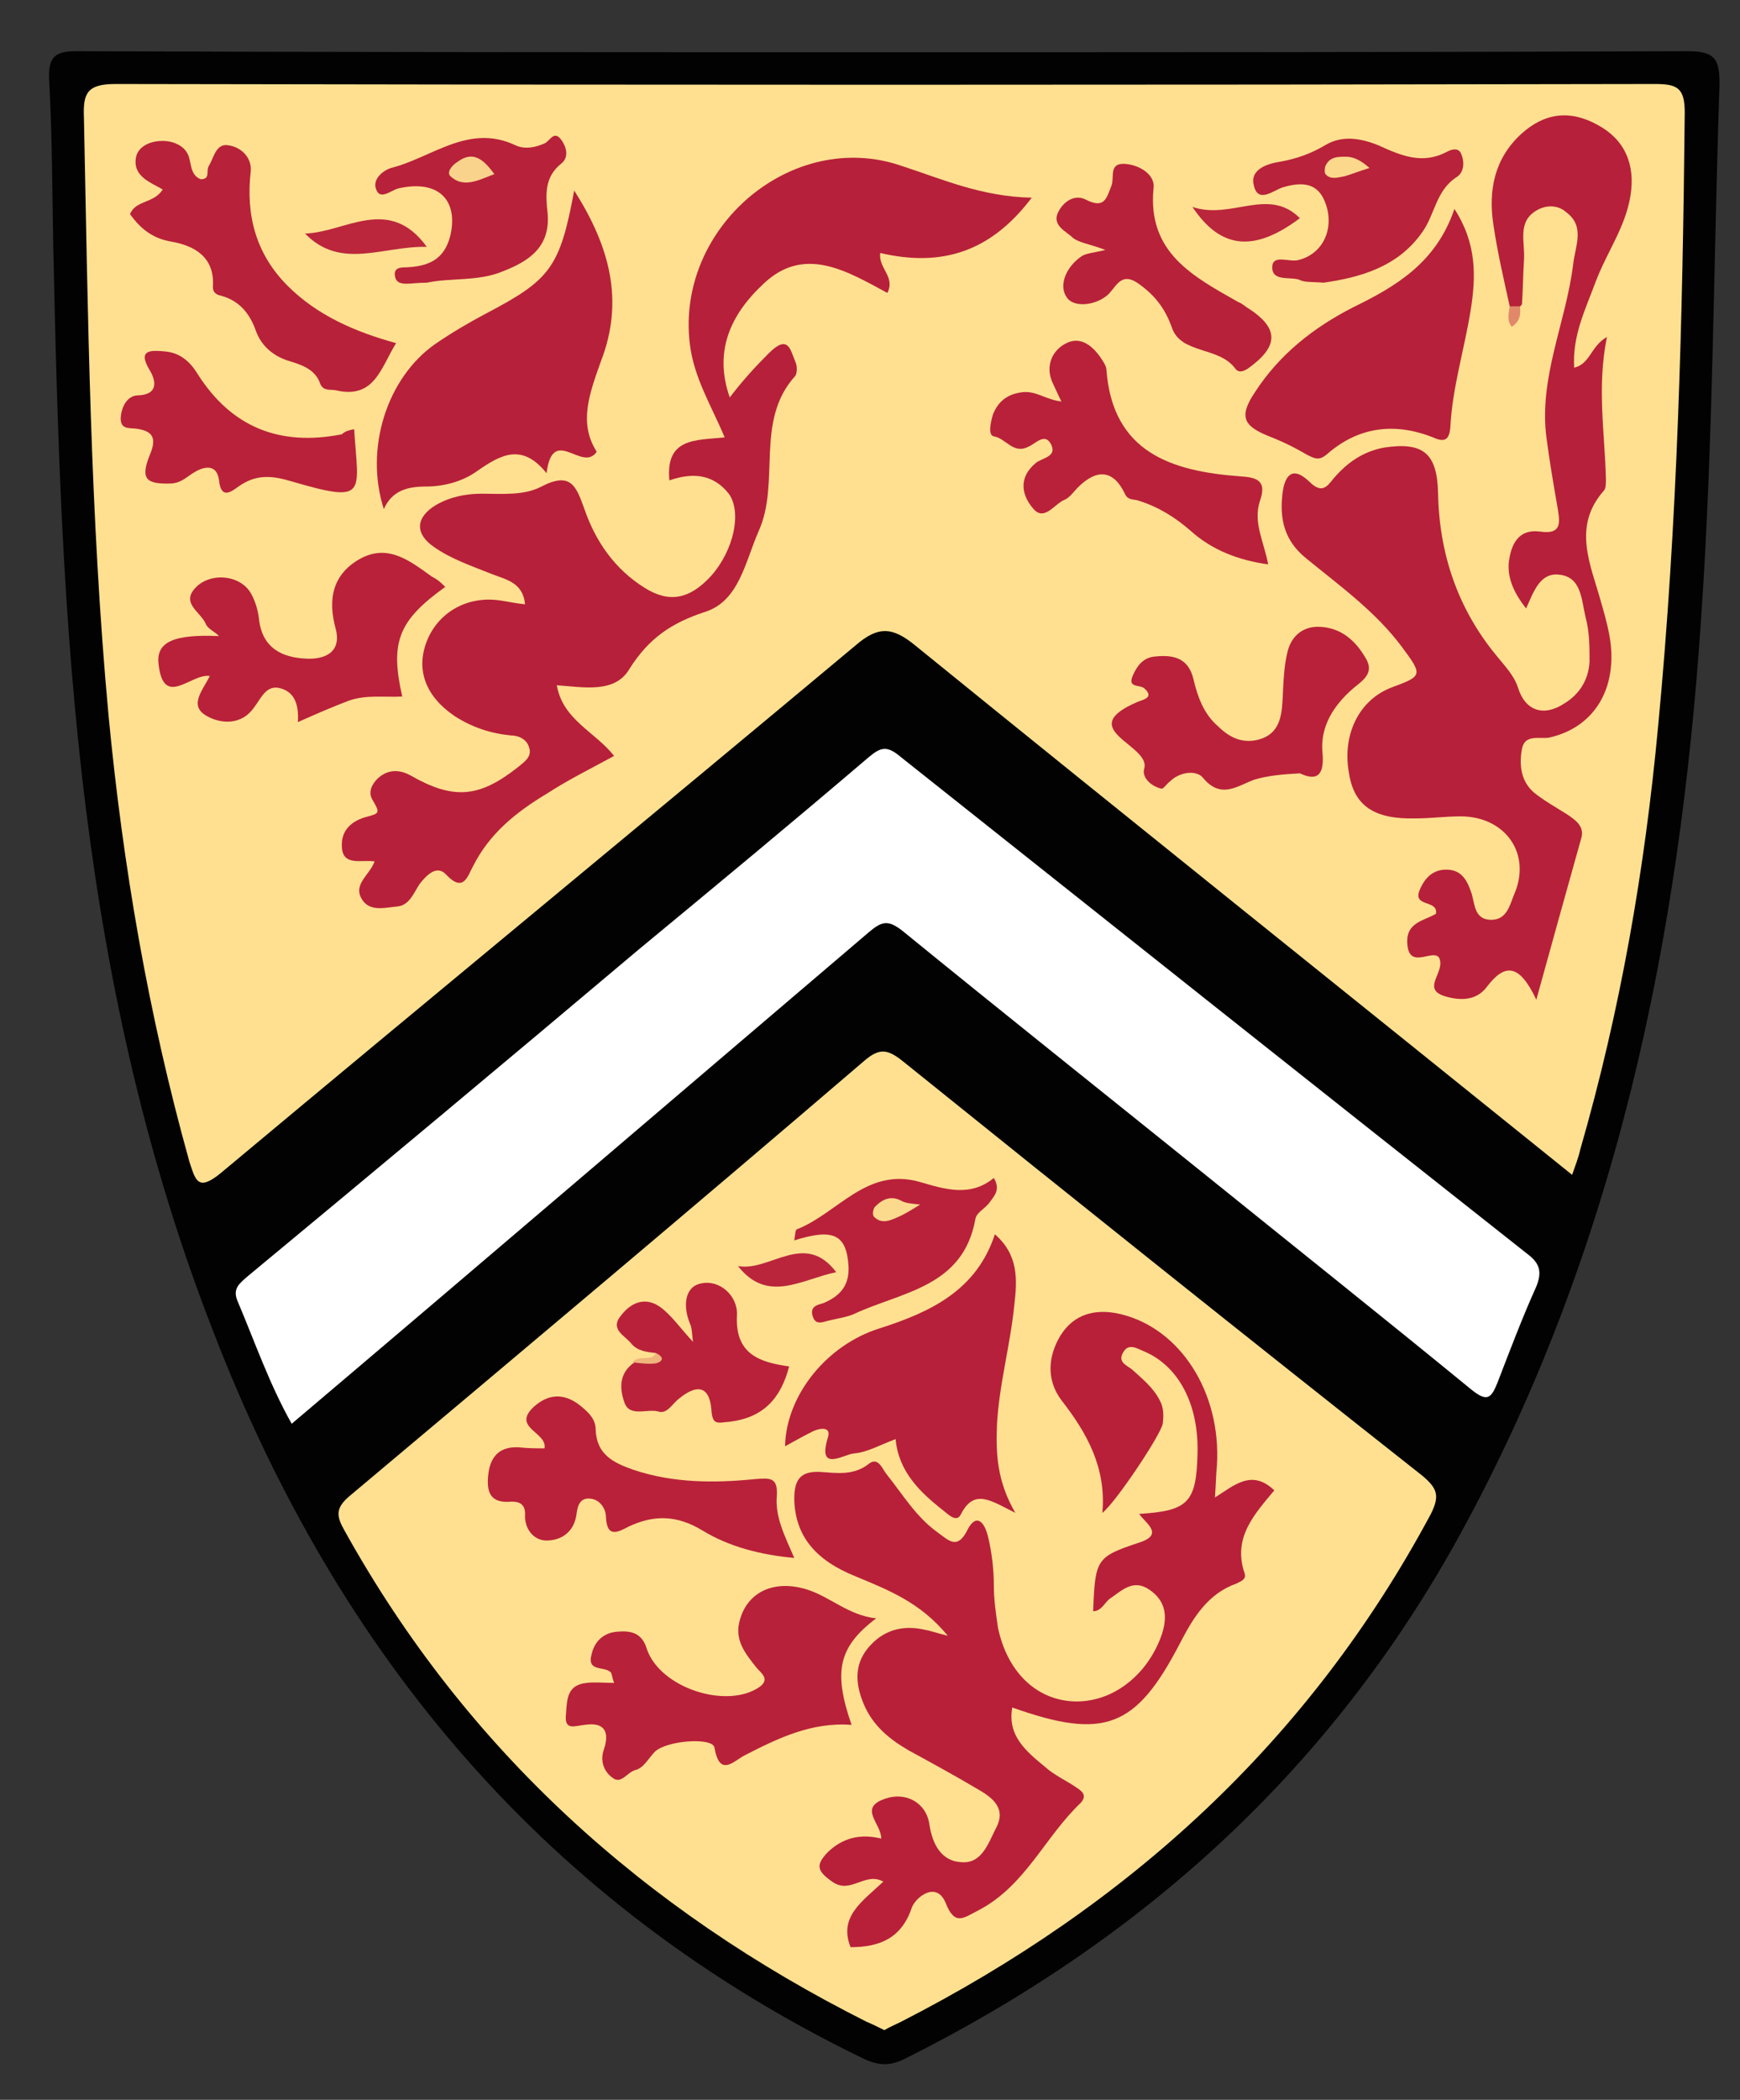 <?xml version="1.0" encoding="utf-8"?>
<!-- Generator: Adobe Illustrator 22.1.0, SVG Export Plug-In . SVG Version: 6.00 Build 0)  -->
<svg version="1.1" id="Layer_1" xmlns="http://www.w3.org/2000/svg" xmlns:xlink="http://www.w3.org/1999/xlink" x="0px" y="0px"
	 viewBox="0 0 170 205" style="enable-background:new 0 0 170 205;" xml:space="preserve">
<rect x="0" y="0" width="170" height="205" fill="#333333" stroke="none"/>
<style type="text/css">
	.st0{fill-rule:evenodd;clip-rule:evenodd;fill:#010201;}
	.st1{fill-rule:evenodd;clip-rule:evenodd;fill:#FEE090;}
	.st2{fill-rule:evenodd;clip-rule:evenodd;fill:#FFFFFF;}
	.st3{fill-rule:evenodd;clip-rule:evenodd;fill:#B7203A;}
	.st4{fill-rule:evenodd;clip-rule:evenodd;fill:#B9213A;}
	.st5{fill-rule:evenodd;clip-rule:evenodd;fill:#B8213A;}
	.st6{fill-rule:evenodd;clip-rule:evenodd;fill:#B8223A;}
	.st7{fill-rule:evenodd;clip-rule:evenodd;fill:#BB263C;}
	.st8{fill-rule:evenodd;clip-rule:evenodd;fill:#BA263C;}
	.st9{fill-rule:evenodd;clip-rule:evenodd;fill:#E2886A;}
	.st10{fill-rule:evenodd;clip-rule:evenodd;fill:#B8203A;}
	.st11{fill-rule:evenodd;clip-rule:evenodd;fill:#BA253C;}
	.st12{fill-rule:evenodd;clip-rule:evenodd;fill:#EFB57C;}
	.st13{fill-rule:evenodd;clip-rule:evenodd;fill:#FBD88C;}
	.st14{fill-rule:evenodd;clip-rule:evenodd;fill:#F9D38B;}
	.st15{fill-rule:evenodd;clip-rule:evenodd;fill:#FBD98D;}
</style>
<g>
	<path class="st0" d="M86.4,5.1c26.2,0,52.4,0,78.5-0.1c2.8,0,3.1,0.9,3.1,3.3c-0.6,17.4-0.6,34.7-1.8,52.1
		c-2.1,31.3-8.3,61.6-23.6,89.5c-12.6,22.9-31,39.5-54.2,51.1c-1.4,0.7-2.5,0.7-4,0c-31-15-51.4-39.4-63.6-71.1
		C14.4,113.5,10.6,96.5,8.4,79C6.1,60.7,5.6,42.3,5.2,23.9C5.1,18.5,5.1,13.1,4.8,7.8C4.7,5.5,5.4,5,7.5,5
		C33.8,5.1,60.1,5.1,86.4,5.1z"/>
	<path class="st1" d="M153.6,114.7c-21.6-17.4-43-34.5-64.2-51.7c-2.2-1.8-3.6-1.9-5.8,0c-20.6,17.2-41.4,34.3-62,51.5
		c-2.3,1.9-2.5,0.7-3.1-1.1c-4-14.3-6.5-28.9-7.9-43.6C8.8,50.3,8.6,30.9,8.2,11.5c-0.1-2.4,0.3-3.3,3.1-3.3
		c50.1,0.1,100.3,0.1,150.4,0c2.2,0,2.9,0.4,2.9,2.8c-0.2,20-0.7,40-2.6,59.9c-1.3,14-3.7,27.8-7.6,41.3
		C154.2,113.1,153.9,113.8,153.6,114.7z"/>
	<path class="st1" d="M86.4,198.2c-0.6-0.3-1.2-0.6-1.7-0.8c-21.7-10.9-39.1-26.5-51-47.9c-0.8-1.4-1-2.2,0.4-3.4
		c16.8-14.1,33.6-28.2,50.3-42.5c1.5-1.3,2.3-1.2,3.8,0c16.9,13.6,33.8,27.1,50.8,40.5c1.4,1.2,1.7,1.9,0.8,3.7
		c-11.9,22.2-29.5,38.2-51.8,49.6C87.6,197.6,86.9,197.9,86.4,198.2z"/>
	<path class="st2" d="M28.5,139c-2.2-3.9-3.6-8-5.3-12c-0.5-1.2,0.2-1.7,1-2.4c12.8-10.6,25.5-21.2,38.2-31.9
		c7.5-6.2,15-12.4,22.5-18.8c1.2-1,1.8-1.1,3.1,0c20.4,16.2,40.8,32.4,61.2,48.5c1.2,0.9,1.5,1.7,0.9,3.2c-1.4,3.1-2.6,6.3-3.8,9.4
		c-0.6,1.5-1,1.9-2.5,0.7c-8.8-7.2-17.6-14.2-26.4-21.3c-9.7-7.8-19.5-15.6-29.2-23.5c-1.4-1.1-2-1-3.3,0.1
		C66.1,107,47.4,123,28.5,139z"/>
	<path class="st3" d="M60,73.8c-2.4,1.3-4.6,2.4-6.6,3.7c-3,1.8-5.6,3.9-7.2,7.1c-0.5,0.9-0.9,2.6-2.6,0.8c-0.9-1-1.9,0-2.6,0.9
		c-0.6,0.9-1,2.1-2.2,2.2c-1.1,0.1-2.5,0.5-3.3-0.5c-1.2-1.6,0.6-2.5,1.1-3.9c-1.3-0.2-3.1,0.5-3.2-1.4c-0.1-1.6,0.9-2.6,2.6-3
		c1.1-0.3,1.1-0.4,0.4-1.6c-0.5-0.8,0-1.6,0.5-2.1c1-0.9,2.1-0.9,3.2-0.3c4.2,2.4,6.7,2.2,10.5-0.8c0.6-0.5,1.4-1,1.1-1.9
		c-0.2-0.8-1-1.2-1.8-1.2c-2-0.2-3.8-0.8-5.5-1.9c-2.8-1.9-3.8-4.5-2.7-7.3c1.1-2.8,3.9-4.4,7-4c0.8,0.1,1.6,0.3,2.6,0.4
		c-0.2-2.1-1.8-2.4-3.1-2.9c-2-0.8-4.1-1.5-5.8-2.7c-1.9-1.3-1.8-2.9,0.2-4.1c1.4-0.8,2.9-1.1,4.5-1.1c2,0,4.1,0.2,5.8-0.7
		c2.9-1.5,3.4,0,4.2,2.2c1.1,3.2,3,5.9,5.9,7.7c2.4,1.5,4.4,1.1,6.5-1.2c2.2-2.5,3-6.2,1.7-8c-1.5-1.9-3.5-2.1-5.8-1.3
		C65,42.7,68,43,70.8,42.7c-1.3-3.1-3-5.8-3.4-9.1c-1.4-11.4,10-21.1,20.7-17.4c4,1.3,7.8,3,12.7,3.1c-4,5.3-8.8,6.8-14.8,5.4
		c-0.2,1.5,1.5,2.3,0.7,3.9c-3.9-2.1-8.1-4.7-12.1-0.9c-2.9,2.7-5,6.3-3.3,11.1c1.3-1.7,2.5-3,3.8-4.3c1.9-1.9,2.1-0.4,2.6,0.8
		c0.2,0.4,0.2,1.1,0,1.4c-4,4.4-1.4,10.4-3.6,15.2c-1.3,3-1.9,6.7-5.1,7.8c-3.4,1.1-5.6,2.6-7.5,5.6c-1.4,2.4-4.4,1.8-7.1,1.6
		C55,70.3,58.1,71.4,60,73.8z"/>
	<path class="st3" d="M147.5,29.9c-0.6-2.7-1.2-5.3-1.6-8c-0.5-3.3,0.1-6.4,2.7-8.8c2.3-2.1,4.8-2.4,7.5-0.9
		c2.6,1.4,3.7,3.8,3.2,6.9c-0.5,3.1-2.3,5.5-3.4,8.4c-1,2.7-2.3,5.3-2.1,8.4c1.6-0.4,1.6-2.1,3.2-3c-1,4.9-0.2,9.4-0.1,13.9
		c0,0.4,0,0.9-0.2,1.1c-3.1,3.5-1.3,7.2-0.3,10.8c0.6,2.1,1.2,4.1,1,6.3c-0.3,3.6-2.5,6.2-6,7c-0.9,0.2-2.4-0.4-2.7,1.1
		c-0.3,1.6-0.1,3.2,1.2,4.3c1,0.8,2.1,1.4,3.2,2.1c0.9,0.6,1.7,1.2,1.4,2.3c-1.4,5-2.8,10-4.4,15.8c-1.7-3.6-3.1-3.5-4.8-1.3
		c-1,1.4-2.6,1.4-4,1c-2.6-0.7,0-2.4-0.7-3.8c-0.6-0.9-2.9,1.2-3.1-1.3c-0.2-2.2,1.7-2.3,2.8-3c0.2-1.4-2.3-0.6-1.6-2.3
		c0.5-1.2,1.3-2,2.6-2c1.6,0,2.1,1.2,2.5,2.4c0.3,1.1,0.3,2.5,1.9,2.5c1.5,0,1.8-1.4,2.2-2.4c1.8-4-0.8-7.7-5.2-7.7
		c-1.5,0-2.9,0.2-4.4,0.2c-4,0.1-6-1.2-6.5-4.4c-0.7-3.8,1-7.2,4.2-8.4c3-1.1,3-1.2,1-3.9c-2.6-3.5-6.1-6-9.4-8.7
		c-2.1-1.7-2.6-3.8-2.3-6.3c0.2-1.7,0.9-2.8,2.6-1.2c1.2,1.2,1.7,0.6,2.4-0.3c1.3-1.5,2.8-2.6,4.9-3c3.9-0.6,5.2,0.6,5.3,4.4
		c0.1,5.9,1.9,11.3,5.7,15.9c0.8,1,1.7,1.9,2.1,3.1c0.7,2.3,2.5,2.9,4.5,1.6c1.5-0.9,2.4-2.3,2.5-4.1c0-1.5,0-2.9-0.4-4.4
		c-0.4-1.7-0.4-3.9-2.6-4.1c-1.9-0.2-2.5,1.8-3.2,3.3c-1.1-1.4-1.8-2.8-1.7-4.4c0.2-1.8,0.9-3.4,3.1-3.1c2.1,0.3,1.9-0.9,1.7-2.2
		c-0.4-2.3-0.8-4.6-1.1-6.9c-0.8-5.9,1.9-11.3,2.6-17c0.2-1.8,1.2-3.7-0.7-5.1c-0.8-0.7-1.9-0.7-2.8-0.2c-2,1.1-1.2,3.1-1.3,4.8
		c-0.1,1.5-0.1,2.9-0.2,4.4C148.2,30.4,147.8,30.4,147.5,29.9z"/>
	<path class="st3" d="M58.3,44.1c-1.4,2.1-4.3-2.7-4.9,2.1c-2.4-3-4.5-1.8-6.8-0.2c-1.4,1-3.2,1.5-5,1.5c-1.8,0-3.3,0.4-4.1,2.2
		c-1.9-5.9,0.3-12.8,5-16.1c1.6-1.1,3.3-2.1,5-3c6.3-3.3,7.2-4.5,8.6-12c3.5,5.5,4.9,10.8,2.6,16.7C57.6,38.4,56.5,41.3,58.3,44.1z"
		/>
	<path class="st3" d="M142.1,20.4c2.2,3.4,2.1,6.6,1.6,9.8c-0.6,3.8-1.8,7.6-2,11.5c-0.1,1.3-0.6,1.5-1.7,1c-3.8-1.5-7.3-1-10.3,1.6
		c-0.8,0.7-1.2,0.5-2,0.1c-1.2-0.7-2.4-1.3-3.7-1.8c-2.5-1-3-1.9-1.4-4.3c2.4-3.7,5.7-6.3,9.6-8.3C136.3,28,140.3,25.7,142.1,20.4z"
		/>
	<path class="st4" d="M43.5,57.3c-4.6,3.3-5.4,5.4-4.2,10.7c-1.7,0.1-3.5-0.2-5.2,0.4c-1.6,0.6-3.2,1.3-5,2.1
		c0.1-1.5-0.2-2.9-1.7-3.3c-1.4-0.4-1.9,1-2.6,1.9c-1.2,1.7-3.2,1.6-4.6,0.8c-1.8-1-0.4-2.5,0.3-3.9c-1.8-0.3-4.5,3.2-5-1.1
		c-0.3-2.2,1.4-3,5.9-2.8c-0.5-0.5-1.1-0.7-1.3-1.2c-0.5-1.2-2.7-2.1-0.7-3.8c1.5-1.2,4.1-0.9,5.1,0.8c0.4,0.7,0.7,1.6,0.8,2.5
		c0.3,2.9,2.3,3.8,4.6,3.9c1.8,0.1,3.5-0.6,2.9-2.9c-0.8-2.9-0.3-5.3,2.3-6.8c2.8-1.6,5,0.2,7.1,1.7C42.8,56.6,43.1,56.9,43.5,57.3z
		"/>
	<path class="st4" d="M103.7,39.2c-0.4-0.8-0.6-1.3-0.8-1.7c-0.9-1.8,0-3.4,1.3-4c1.6-0.8,2.9,0.6,3.7,2c0.1,0.2,0.2,0.4,0.2,0.6
		c0.6,8.1,6.4,9.9,13,10.4c1.7,0.1,2.7,0.4,2,2.4c-0.7,2.1,0.4,4,0.8,6.2c-2.9-0.4-5.5-1.4-7.6-3.3c-1.5-1.3-3.1-2.3-5-2.9
		c-0.5-0.2-1.1,0-1.4-0.7c-1.1-2.3-2.7-2.5-4.6-0.6c-0.4,0.4-0.8,1-1.3,1.2c-1,0.4-2,2.2-3.1,0.8c-1.1-1.3-1.4-3,0.3-4.4
		c0.6-0.5,2.1-0.6,1.5-1.8c-0.6-1.2-1.5-0.1-2.2,0.2c-1.5,0.8-2.2-0.8-3.4-1c-0.6-0.1-0.3-1.4-0.1-2.1c0.5-1.3,1.4-2,2.8-2.2
		C101.2,38.1,102.1,39,103.7,39.2z"/>
	<path class="st5" d="M12.7,20.9c0.6-1.4,2.3-1,3.2-2.4c-1.2-0.7-3-1.3-2.6-3.2c0.4-1.8,3.8-2.1,4.9-0.5c0.6,0.8,0.2,2.2,1.4,2.7
		c1,0,0.5-0.8,0.8-1.3c0.5-0.8,0.7-2.3,2-2c1.2,0.2,2.2,1.2,2.1,2.5c-0.5,4.3,0.5,8.1,3.6,11.2c2.9,2.9,6.6,4.5,10.6,5.6
		c-1.5,2.4-2.1,5.5-5.9,4.6c-0.5-0.1-1.2,0.1-1.5-0.6c-0.5-1.5-1.9-1.9-3.2-2.3c-1.5-0.5-2.6-1.5-3.1-2.9c-0.6-1.7-1.6-2.9-3.3-3.4
		c-0.4-0.1-0.9-0.2-0.9-0.9c0.2-2.9-1.8-4-4-4.4C14.9,23.3,13.7,22.3,12.7,20.9z"/>
	<path class="st4" d="M127,75.5c-1.7,0.1-3,0.2-4.4,0.6c-1.7,0.6-3.3,2-5.1-0.2c-0.6-0.7-2.2-0.6-3.2,0.4c-0.3,0.2-0.6,0.7-0.8,0.7
		c-1-0.2-2-1.1-1.7-2c0.6-2.3-7-3.8-0.6-6.5c0.5-0.2,1.6-0.4,0.6-1.3c-0.5-0.4-1.7,0-1.1-1.3c0.4-0.9,1-1.7,2.1-1.8
		c1.8-0.2,3.3,0.1,3.8,2.2c0.4,1.7,1,3.4,2.4,4.6c1.2,1.2,2.6,1.8,4.3,1.2c1.6-0.6,1.9-2,2-3.6c0.1-1.7,0.1-3.3,0.5-4.9
		c0.4-1.6,1.6-2.5,3.2-2.4c2,0.1,3.4,1.3,4.4,3c1,1.6-0.4,2.3-1.3,3.1c-1.8,1.6-3.1,3.6-2.9,6.1C129.4,75.4,128.9,76.4,127,75.5z"/>
	<path class="st5" d="M108,24.4c-1.6-0.6-2.6-0.7-3.2-1.2c-0.6-0.6-1.9-1.1-1.5-2.3c0.5-1.2,1.7-2,2.8-1.4c1.8,0.9,2-0.1,2.5-1.4
		c0.3-0.8-0.3-2.2,1.3-2.1c1.5,0.1,3,1.1,2.8,2.4c-0.6,6.3,3.9,8.6,8.3,11.1c0.3,0.1,0.5,0.3,0.8,0.5c3.2,2,3.2,3.8,0.1,6
		c-0.5,0.3-0.9,0.4-1.2,0c-1.6-2.2-5.3-1.4-6.2-4c-0.7-2-1.8-3.3-3.4-4.4c-1.7-1.1-2.1,0.6-3,1.3c-1.3,1-3.3,1.1-3.9,0.1
		c-0.8-1.2,0-3,1.5-4C106.2,24.7,106.8,24.7,108,24.4z"/>
	<path class="st4" d="M34.6,41.9c0.4,6.3,1.4,7.3-6.1,5.1c-2-0.6-3.5-0.7-5.2,0.5c-0.7,0.5-1.7,1.3-1.9-0.6
		c-0.2-1.6-1.4-1.4-2.4-0.8c-0.7,0.4-1.2,1-2.2,1.1c-2.5,0.1-3.1-0.4-2.2-2.7c0.6-1.4,0.6-2.3-1-2.6c-0.8-0.2-1.9,0.2-1.8-1.2
		c0.1-1.1,0.7-2.1,1.7-2.1c2.2-0.1,1.6-1.7,1.1-2.5c-1.2-2,0.2-1.9,1.4-1.8c1.5,0.1,2.5,0.9,3.3,2.2c3.3,5.2,8,7.1,14.1,5.9
		C33.7,42.1,34.1,42,34.6,41.9z"/>
	<path class="st6" d="M129.3,27.6c-1.1-0.1-1.8,0-2.4-0.3c-0.9-0.3-2.6,0.2-2.6-1.2c0-1.3,1.6-0.5,2.5-0.7c2.2-0.5,3.4-2.6,2.9-4.9
		c-0.6-2.5-2.1-2.9-4.4-2.2c-0.9,0.3-2.4,1.6-2.8-0.2c-0.4-1.5,1.2-2.1,2.5-2.3c1.7-0.3,3.1-0.8,4.6-1.7c1.6-0.9,3.4-0.6,5.1,0.1
		c2.2,1,4.3,1.9,6.7,0.6c0.4-0.2,1-0.4,1.3,0.1c0.4,0.8,0.4,1.9-0.4,2.4c-2,1.3-2.1,3.6-3.3,5.3C136.6,26.1,132.8,27.1,129.3,27.6z"
		/>
	<path class="st5" d="M41.7,27.6c-0.9,0-1.5,0.1-2,0.1c-0.5,0-1-0.1-1.1-0.7c-0.2-0.9,0.6-0.9,1.1-0.9c2.1-0.1,3.7-0.7,4.3-3.1
		c0.8-3.5-1.2-5.5-5.1-4.6c-0.7,0.2-1.7,1.1-2.1,0.2c-0.5-1,0.5-1.9,1.4-2.2c4-1,7.6-4.4,12.2-2.2c0.9,0.4,1.9,0.2,2.8-0.2
		c0.5-0.2,0.9-1.3,1.6-0.4c0.6,0.8,0.8,1.8,0,2.4c-1.6,1.3-1.5,3-1.3,4.8c0.3,3.3-1.8,4.7-4.4,5.7C46.7,27.5,44,27.1,41.7,27.6z"/>
	<path class="st7" d="M29.8,22.8c3.9-0.1,8.2-3.8,11.9,1.3C37.4,24,33.3,26.4,29.8,22.8z"/>
	<path class="st8" d="M116.5,20.2c3.8,1.3,7.4-2,10.5,1.1C122.6,24.6,119.3,24.4,116.5,20.2z"/>
	<path class="st9" d="M147.5,29.9c0.3,0,0.7,0,1,0c0.1,0.8,0,1.5-0.8,2C147.2,31.3,147.4,30.6,147.5,29.9z"/>
	<path class="st10" d="M92.6,159.7c-2.7-3.3-5.9-4.5-9-5.8c-4-1.6-5.9-4-6-7.5c0-1.7,0.4-2.8,2.5-2.7c1.6,0.1,3.3,0.4,4.8-0.8
		c0.9-0.7,1.3,0.5,1.7,1c1.6,2,2.9,4.2,5,5.7c1,0.7,1.9,1.8,2.9-0.2c0.8-1.6,1.6-1,2,0.5c0.4,1.6,0.6,3.3,0.6,4.9
		c0,1.4,0.2,2.7,0.4,4.1c0.9,4.3,3.7,7,7.3,7.2c3.8,0.2,7.3-2.5,8.7-6.5c0.6-1.8,0.4-3.3-1.2-4.4c-1.6-1.1-2.7,0.1-3.9,0.9
		c-0.5,0.4-0.8,1.2-1.6,1.2c0.2-5.1,0.3-5.3,4.5-6.7c2.5-0.8,0.6-1.9,0-2.8c4.8-0.3,5.6-1.1,5.7-6c0.1-4.8-1.9-8.5-5.3-9.9
		c-0.7-0.3-1.5-0.8-2,0.2c-0.5,0.9,0.4,1.2,0.9,1.6c1,0.9,2.1,1.8,2.7,3c0.4,0.7,0.4,1.5,0.3,2.3c-0.2,1.1-4.6,7.7-5.9,8.7
		c0.4-4.4-1.5-7.8-4-11c-1.5-2-1.3-4.3-0.1-6.3c1.3-2.1,3.4-2.7,5.9-2.1c5.8,1.4,9.8,7.6,9.4,14.7c-0.1,1-0.1,1.9-0.2,3.2
		c1.9-1.2,3.6-2.8,5.8-0.7c-1.9,2.3-4.1,4.6-2.9,8.1c0.2,0.6-0.4,0.8-0.8,1c-2.8,1-4.2,3.3-5.5,5.8c-4.3,8.3-7.4,9.5-16.4,6.3
		c-0.5,2.8,1.4,4.3,3.2,5.8c0.9,0.8,2,1.3,2.9,1.9c0.6,0.4,1.3,0.8,0.6,1.6c-3.5,3.3-5.4,8.1-10,10.5c-1.4,0.7-2.3,1.6-3.2-0.7
		c-0.9-2.2-2.9-0.6-3.3,0.4c-1,3-3.1,3.9-6,3.9c-1.2-3,1.2-4.5,3.2-6.4c-1.8-1-3.2,1.3-5,0c-1.6-1.1-1.5-1.7-0.5-2.8
		c1.5-1.5,3.3-1.9,5.3-1.4c0-1.5-2.3-3,0.4-3.9c2-0.7,4,0.4,4.3,2.5c0.3,2,1.2,3.6,3.1,3.7c2.1,0.2,2.7-2,3.5-3.5
		c0.9-1.9-0.6-2.9-2-3.7c-2.2-1.3-4.4-2.5-6.6-3.7c-1.9-1.1-3.5-2.4-4.4-4.5c-0.8-1.9-1-3.8,0.4-5.5c1.4-1.7,3.3-2.3,5.5-1.8
		C90.9,159.2,91.4,159.4,92.6,159.7z"/>
	<path class="st3" d="M87.5,140.5c-1.6,0.6-2.8,1.3-4.1,1.4c-1,0.1-3.6,1.9-2.5-1.6c0.3-1-0.7-0.9-1.4-0.6c-1,0.5-1.9,1-2.8,1.5
		c0.1-5,4.1-9.9,9.2-11.5c5-1.6,9.5-3.7,11.3-9.2c2.3,2,2.2,4.4,1.9,6.9c-0.4,4-1.5,7.8-1.7,11.8c-0.1,2.7,0,5.4,1.8,8.5
		c-2.4-1.2-4-2.4-5.3,0.1c-0.4,0.9-1.2,0.1-1.7-0.3C89.9,145.7,87.8,143.7,87.5,140.5z"/>
	<path class="st5" d="M85.6,158c-3.7,2.8-4.2,5.2-2.4,10.4c-3.9-0.3-7.2,1.3-10.5,3c-1.1,0.6-2.4,2.1-2.9-0.8
		c-0.2-1-4.6-0.7-5.8,0.4c-0.6,0.6-1.1,1.6-1.9,1.8c-0.8,0.2-1.4,1.4-2.2,0.8c-0.9-0.6-1.3-1.7-0.9-2.8c0.6-1.8,0-2.7-1.9-2.4
		c-1,0.1-2,0.6-1.8-1.1c0.1-1.4,0.1-2.8,2-3c0.8-0.1,1.7,0,2.7,0c-0.2-0.5-0.2-0.8-0.3-1c-0.6-0.7-2.4,0-1.9-1.8
		c0.3-1.3,1.2-2.1,2.5-2.2c1.2-0.1,2.4,0,2.9,1.7c1.3,3.8,7.8,5.9,11,3.7c1.1-0.8,0.1-1.4-0.3-1.9c-1.1-1.4-2.2-2.7-1.6-4.7
		c0.8-2.8,3.5-3.9,6.6-2.9C81.1,155.9,82.9,157.7,85.6,158z"/>
	<path class="st4" d="M53.2,141.4c0.3-1.6-3.3-2-1-4.1c1.6-1.4,3.2-1.2,4.7,0.1c0.7,0.6,1.3,1.2,1.3,2.2c0.1,2.4,1.7,3.2,3.7,3.9
		c3.9,1.3,7.9,1.3,11.9,0.9c1.4-0.1,2.2-0.2,2.1,1.6c-0.2,2.1,0.8,4,1.7,6.1c-3.3-0.3-6.4-1.1-9-2.7c-2.5-1.5-4.7-1.5-7.1-0.4
		c-1,0.5-2.2,1.3-2.3-0.9c0-0.8-0.6-1.8-1.7-1.8c-1,0-1.1,1-1.2,1.7c-0.3,1.7-1.6,2.4-2.9,2.4c-1.3,0-2.2-1.2-2.1-2.6
		c0-0.9-0.5-1.2-1.3-1.2c-2,0.2-2.5-0.8-2.3-2.6c0.2-1.9,1.2-2.8,3-2.7C51.6,141.4,52.4,141.4,53.2,141.4z"/>
	<path class="st4" d="M77.6,121.1c0.1-0.6,0.1-1.1,0.3-1.1c4-1.6,6.8-6.1,12-4.6c2.4,0.7,4.9,1.5,7.2-0.4c0.7,1.2,0,1.8-0.5,2.5
		c-0.4,0.5-1.2,0.9-1.3,1.5c-1.2,6.7-7.2,7.1-11.9,9.3c-0.7,0.3-1.5,0.4-2.3,0.6c-0.6,0.1-1.4,0.6-1.7-0.4c-0.3-1,0.5-1.1,1.1-1.3
		c1.6-0.7,2.5-1.7,2.4-3.6C82.7,120.5,81.4,119.9,77.6,121.1z"/>
	<path class="st4" d="M64.1,132.1c-0.9-0.1-1.8-0.2-2.4-0.9c-0.6-0.8-2.2-1.4-1-2.8c1-1.3,2.4-1.8,3.8-0.8c1.1,0.8,2,2.1,3.2,3.4
		c-0.1-0.9-0.1-1.4-0.3-1.8c-0.7-1.7-0.5-3.6,1.1-3.9c1.8-0.4,3.6,1.2,3.5,3.1c-0.2,3.8,2.2,4.6,5.1,5c-0.8,3.1-2.5,5-5.8,5.4
		c-1.2,0.1-1.7,0.4-1.8-1.2c-0.2-2.4-1.5-2.4-3.1-1.1c-0.7,0.5-1.2,1.6-2.1,1.3c-1.1-0.3-2.8,0.6-3.3-0.9c-0.5-1.4-0.5-2.9,1-3.9
		C62.5,132.5,63.9,133.8,64.1,132.1z"/>
	<path class="st11" d="M72.1,123.6c3.1,0.6,6.5-3.5,9.6,0.6C78.3,124.9,75,127.3,72.1,123.6z"/>
	<path class="st12" d="M64.1,132.1c0.8,0.4,0.7,0.8,0,1c-0.7,0.1-1.5,0-2.3-0.1C62.4,132.2,63.6,133,64.1,132.1z"/>
	<path class="st13" d="M133.8,16.4c-1,0.3-1.7,0.6-2.4,0.8c-0.6,0.1-1.4,0.4-1.9-0.2c-0.1-0.1-0.1-0.6,0-0.8c0.4-0.9,1.2-0.9,2-0.9
		C132.2,15.3,132.9,15.6,133.8,16.4z"/>
	<path class="st14" d="M48.3,17c-1.6,0.6-3,1.4-4.3,0.2c-0.4-0.4,0.2-1.1,0.7-1.4C46.2,14.7,47.2,15.5,48.3,17z"/>
	<path class="st15" d="M89.9,117.6c-0.8,0.5-1.3,0.8-1.9,1.1c-0.9,0.4-1.8,0.9-2.6,0.1c-0.2-0.2-0.1-0.8,0.1-1
		c0.7-0.7,1.5-1.1,2.5-0.6C88.5,117.5,89.1,117.5,89.9,117.6z"/>
</g>
</svg>
